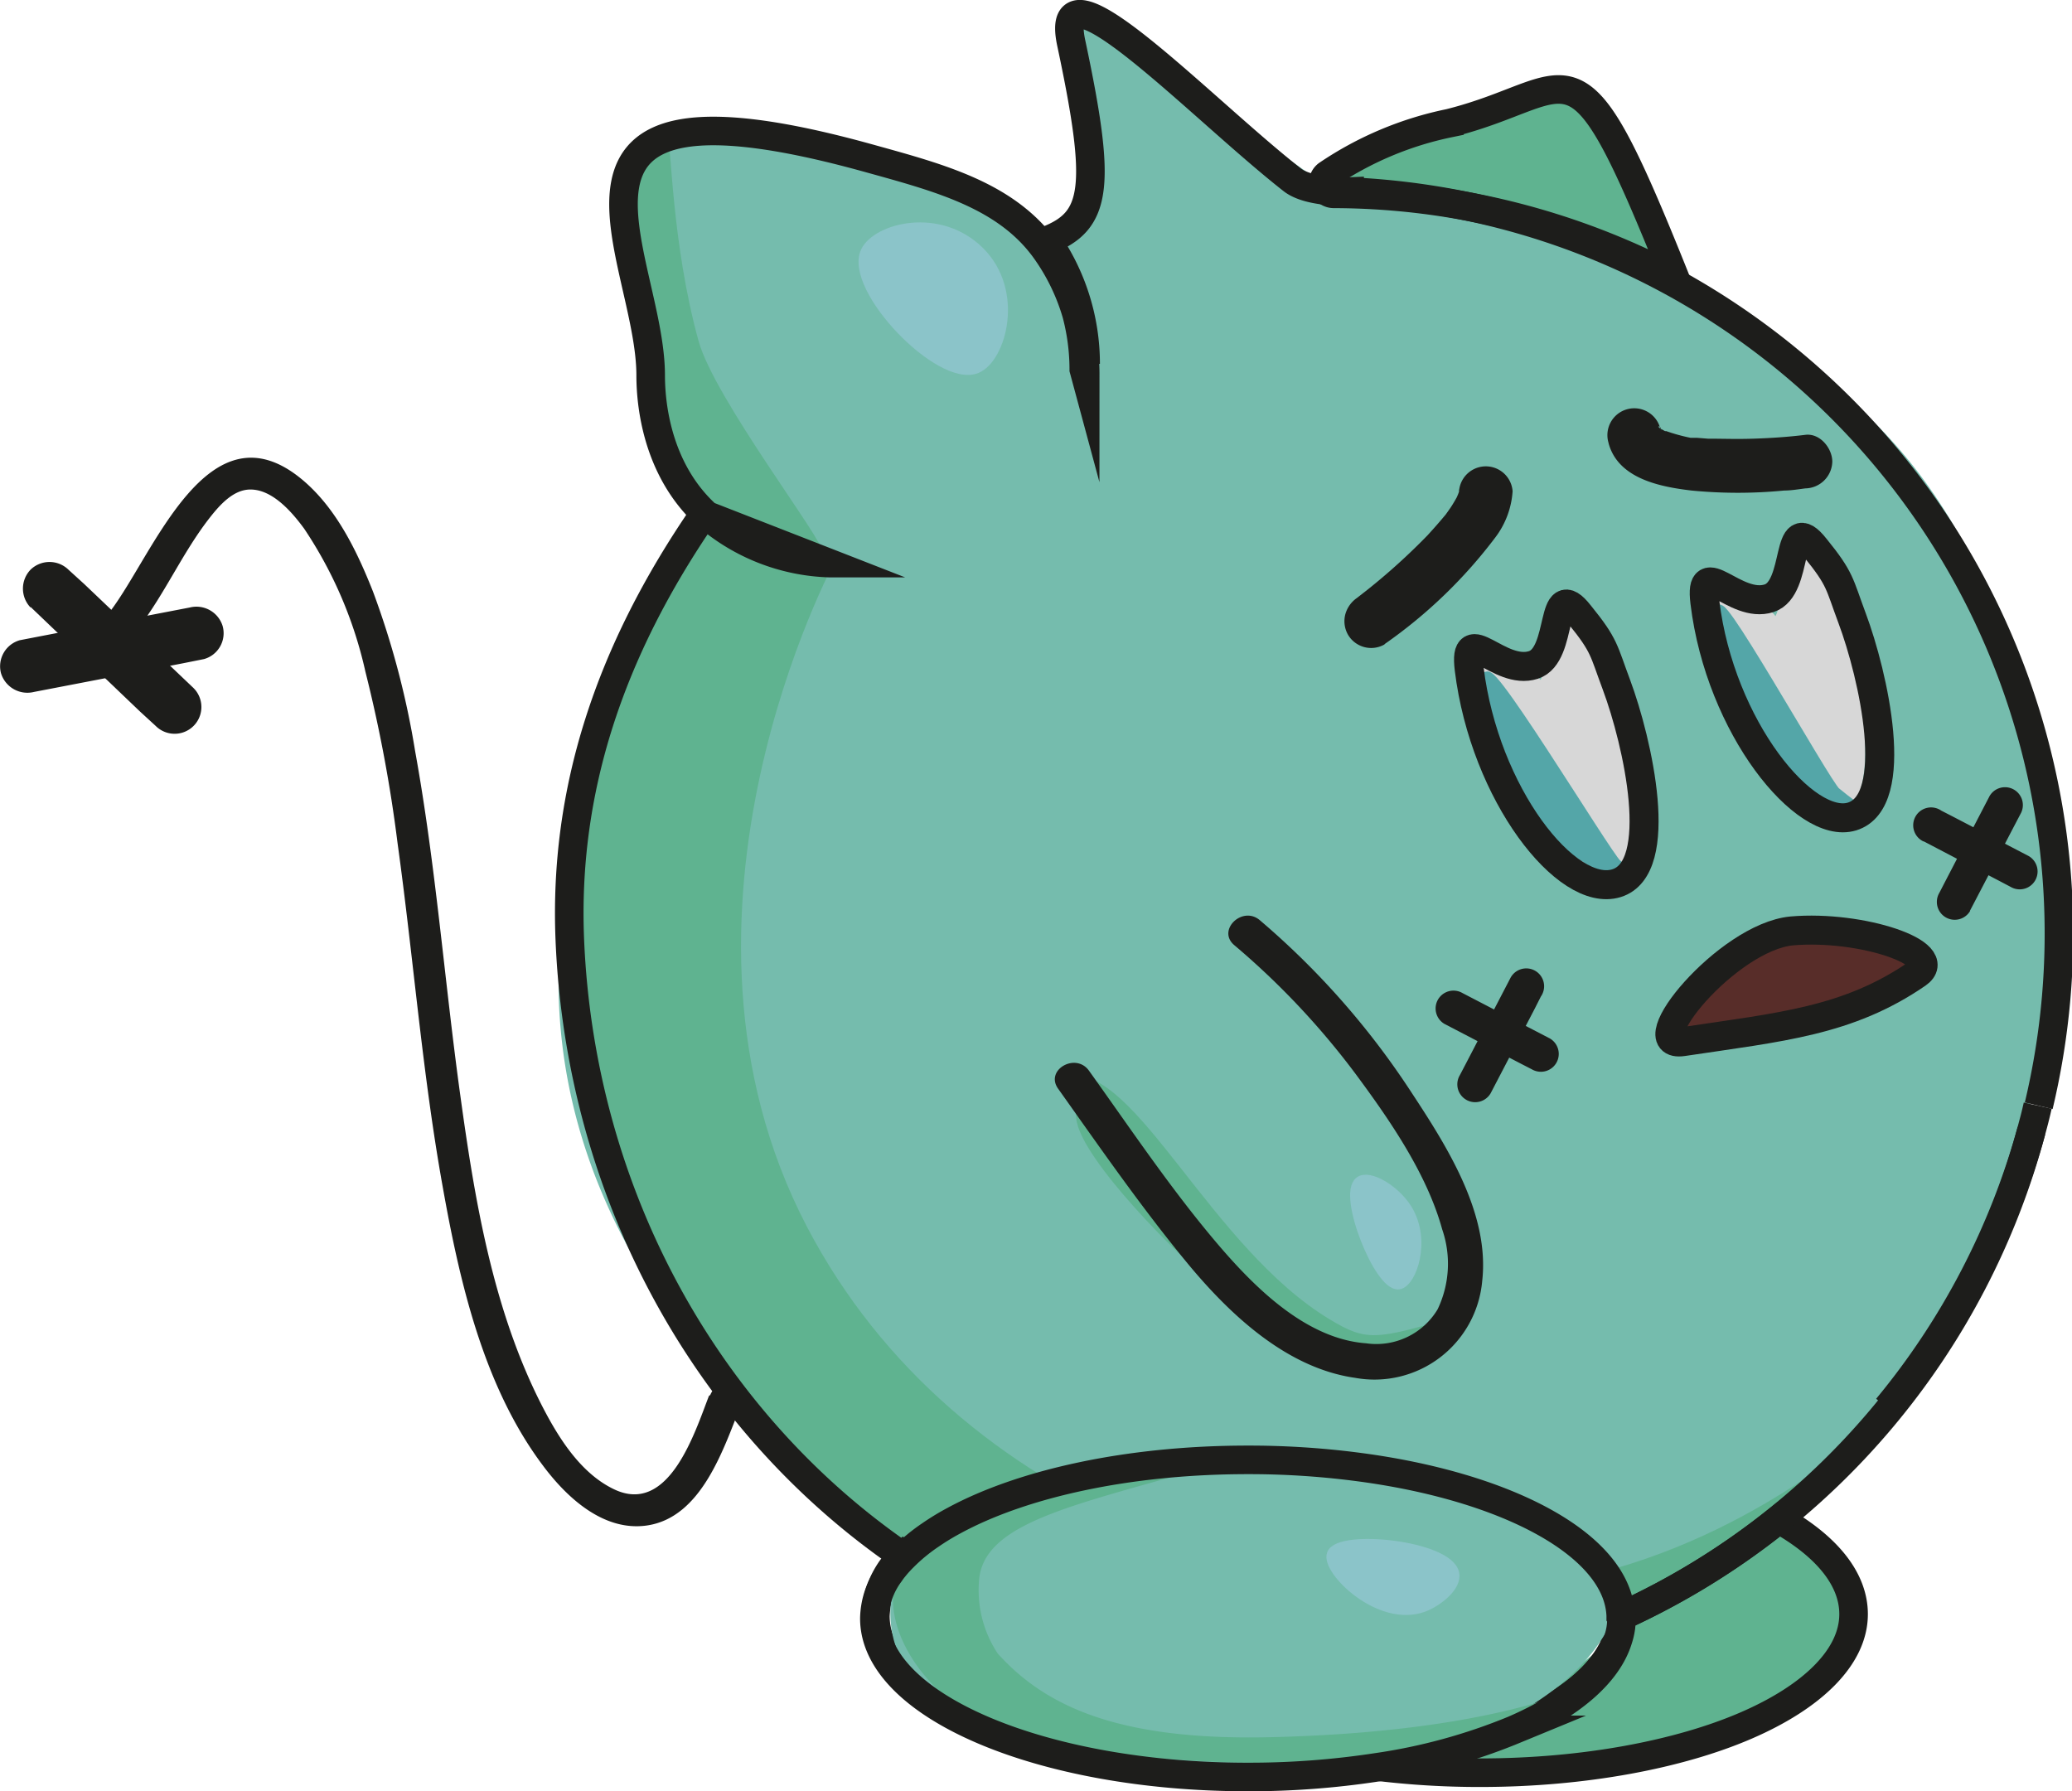 <svg xmlns="http://www.w3.org/2000/svg" viewBox="0 0 145.05 125.4"><defs><style>.cls-1{fill:#75bcad;stroke:#75bcad;}.cls-1,.cls-2,.cls-4,.cls-5,.cls-6,.cls-7,.cls-8,.cls-9{stroke-miterlimit:10;}.cls-1,.cls-2{stroke-width:0.75px;}.cls-2{fill:#5fb390;stroke:#5fb390;}.cls-3{fill:#1d1d1b;}.cls-4{fill:#8bc4c9;stroke:#8bc4c9;}.cls-4,.cls-5,.cls-6,.cls-7{stroke-width:0.75px;}.cls-5{fill:#d7d7d7;stroke:#d7d7d7;}.cls-6{fill:#582d29;stroke:#582d29;}.cls-7{fill:#54a6a8;stroke:#54a6a8;}.cls-8,.cls-9{fill:none;stroke:#1d1d1b;}.cls-8{stroke-width:2px;}.cls-9{stroke-width:2.03px;}</style></defs><g id="Capa_9" data-name="Capa 9"><path class="cls-1" d="M55.75,37.12A13.8,13.8,0,0,1,45.49,24.93c-.43-5.37-3.17-12,1.61-14.46,7.43-3.8,20.37,3.17,21.42,4,1.46,1.17,4.55,3.63,5,7.36C74.51,29.23,64.92,39.23,55.75,37.12Z"/><path class="cls-1" d="M75,2.12C86.75,26.86,44.68,16.54,39.68,64.76c-2.53,24.39,19.13,39.14,21.68,41,14.73,10.93,34.16,11.32,53,6.38,14-3.65,19.76-17.59,21.68-20.9a54.57,54.57,0,0,0,6.77-19.55,50.41,50.41,0,0,0-2.32-25.35c-.83-2.26-3.67-13.09-13.94-20.13C102.13,9.47,95.94,15.54,92.2,13,82.46,6.24,73.59-.94,75,2.12Z"/><path class="cls-2" d="M74.68,75.67c4.54-.83,9.77,11.91,18.19,17,2.71,1.64,3.49,1.55,9.2-.19.74-.23-1.23,1.7-3.1,2.22-1.59.44-3.77,3-14.51-5.71-2.42-2-9.39-9.14-8.71-11.22C76,77.06,73.72,75.84,74.68,75.67Z"/><path class="cls-2" d="M93,12.86c-.17-1.28,10.55-5.8,17.65-5.35,2.06.12,6.39,9.51,5.67,10.58s-4.49-1.83-13-3.58C96.42,13.08,93.08,13.69,93,12.86Z"/><path class="cls-2" d="M46.36,9.57c-.28-.16-6,8.59,2.69,24.36,2.14,3.9,7.83,5.31,8.15,4.82S49.68,28.1,48.55,24C46.62,17.05,46.61,9.72,46.36,9.57Z"/><path class="cls-2" d="M50,37C38.64,54.89,38.17,68.55,43.72,83.5c8.82,23.79,33.91,40,64.43,31.41,12.65-3.56,21.13-11.76,21.53-13.1.27-.9-8.83,7.93-22.73,9.63-16.23,2-40.14-5-50.8-25.4-11.52-22.08,2-47,2-47C54.14,38.44,50.67,35.91,50,37Z"/><path class="cls-2" d="M104.1,122c-5.4,3.85,13.23,3.55,24.58-6.9.5-.46,1.48-1-.9-6.45S114.87,114.34,104.1,122Z"/></g><g id="Capa_10" data-name="Capa 10"><path class="cls-3" d="M2.38,48.44l10.4-2,1.5-.3a1.88,1.88,0,0,0,1.31-2.3,1.92,1.92,0,0,0-2.31-1.31l-10.4,2-1.5.29A1.9,1.9,0,0,0,.07,47.13a1.93,1.93,0,0,0,2.31,1.31Z"/><path class="cls-3" d="M2.14,42.49l7.67,7.33,1.09,1a1.87,1.87,0,0,0,2.65-2.65L5.89,40.88l-1.1-1a1.9,1.9,0,0,0-2.65,0,1.91,1.91,0,0,0,0,2.65Z"/><path class="cls-3" d="M96.93,45.09a34.24,34.24,0,0,0,7.76-7.48,6,6,0,0,0,1.2-3.22,1.88,1.88,0,0,0-3.75,0s0,.2,0,.22.12-.56,0-.32c0,0,0,.08,0,.12-.06.23-.33.71,0,.11a11.77,11.77,0,0,1-.58,1l-.38.54.13-.17-.12.15-.27.32c-.33.39-.67.77-1,1.13a44.67,44.67,0,0,1-4.21,3.81l-.73.57c-.28.23.46-.34.17-.12l-.08.06A2.05,2.05,0,0,0,94.18,43a1.91,1.91,0,0,0,.19,1.44,1.88,1.88,0,0,0,2.56.67Z"/><path class="cls-3" d="M104.35,76.54l3.09-5.93.43-.85a1.25,1.25,0,1,0-2.15-1.26l-3.09,5.94-.44.84a1.25,1.25,0,0,0,2.16,1.26Z"/><path class="cls-3" d="M112.6,31c.66,2.51,3.61,3.08,5.81,3.34a33.51,33.51,0,0,0,6.49,0c.5,0,1-.09,1.49-.15a1.92,1.92,0,0,0,1.88-1.87c0-.92-.84-2-1.88-1.88-1.2.15-2.42.23-3.63.27s-2.14,0-3.2,0l-.76-.06-.39,0-.17,0c-.24,0,.5.08.11,0A12.83,12.83,0,0,1,117,30.3l-.36-.12-.13,0c-.28-.09.35.18.17.07l-.53-.3c-.2-.09.35.34.09.07l-.08-.08c-.18-.14.12-.15.14.2,0-.05-.1-.14-.13-.2,0,.1.16.47.07.11a1.88,1.88,0,1,0-3.62,1Z"/><path class="cls-3" d="M101.12,71.68l5.36,2.79.76.39a1.25,1.25,0,0,0,1.26-2.16l-5.35-2.78-.77-.4a1.25,1.25,0,1,0-1.26,2.16Z"/><path class="cls-3" d="M137.9,63.77,141,57.83l.44-.84a1.25,1.25,0,0,0-2.16-1.26l-3.08,5.93-.44.85a1.25,1.25,0,1,0,2.16,1.26Z"/><path class="cls-3" d="M134.67,58.9,140,61.69l.76.4a1.25,1.25,0,0,0,1.26-2.16l-5.36-2.79-.76-.39a1.25,1.25,0,1,0-1.26,2.15Z"/><path class="cls-4" d="M60.62,17.63c-1.17,2.54,5.2,9.18,7.74,8.13,1.69-.7,3-5.34.19-8.13S61.38,16,60.62,17.63Z"/><path class="cls-4" d="M97.91,89.89c.85-.1,1.93-3,.58-5.22-.87-1.4-2.67-2.41-3.29-1.94C94,83.62,96.58,90.06,97.91,89.89Z"/><path class="cls-5" d="M112.81,61.7c3.22-.25.48-15.76-2.32-18.32-1.77-1.62-1.68,6.14-3,4.38-.8-1.09-2.71,0-5.16-1.8C101.92,45.63,107.9,62.09,112.81,61.7Z"/><path class="cls-5" d="M128.85,56.2c3-.23.44-14.5-2.14-16.86-1.63-1.49-1.55,5.66-2.73,4-.74-1-2.5,0-4.76-1.67C118.82,41.41,124.32,56.56,128.85,56.2Z"/><path class="cls-6" d="M118.49,72c3.09.77,9.29-2.33,13.93-3.68,3-.87-1.88-3.65-7.22-2.71S115.49,71.21,118.49,72Z"/><path class="cls-7" d="M120.39,43.22C123.94,55,125.87,55.53,128,55.88c1.78.3,2.42,1.18.49-.41C127.78,54.89,119.33,39.71,120.39,43.22Z"/><path class="cls-7" d="M104.13,47.89c3.55,11.78,6,11.22,7.62,12.67,1.29,1.17,3.35,1.53,1.41-.05C112.46,59.93,103.08,44.39,104.13,47.89Z"/></g><g id="Capa_2" data-name="Capa 2"><g id="Capa_11" data-name="Capa 11"><path class="cls-3" d="M49.63,97.72c-1,2.59-2.8,8.35-6.62,6.55-2.42-1.14-4-3.76-5.14-6C34.5,91.62,33.23,84,32.23,76.73c-1.11-8-1.72-16.16-3.17-24.15a58.92,58.92,0,0,0-2.95-11.17c-1.12-2.83-2.57-5.84-4.95-7.83-6.59-5.5-10.39,5.22-13.45,9.22-.89,1.16,1.08,2.29,2,1.14,1.83-2.39,3.05-5.2,4.89-7.59.7-.9,1.69-2.09,2.94-2.08,1.55,0,2.92,1.6,3.76,2.75a29.48,29.48,0,0,1,4.28,10,99.51,99.51,0,0,1,2.25,12c1.11,8,1.73,16.08,3.15,24,1.18,6.64,2.85,14,7,19.54,1.66,2.24,4.23,4.65,7.26,4.24,3.9-.53,5.43-5.44,6.67-8.54.54-1.35-1.65-1.94-2.19-.6Z"/></g><g id="Capa_1" data-name="Capa 1"><path class="cls-8" d="M129.76,113c0,3-2.88,5.79-7.53,7.8s-11.32,3.3-18.6,3.3a59.34,59.34,0,0,1-7.7-.49,40.18,40.18,0,0,0,10-2.68c4.63-2,7.51-4.74,7.53-7.77a52,52,0,0,0,11.07-6.8C127.83,108.21,129.76,110.51,129.76,113Z"/><path class="cls-8" d="M113.5,113.16c0,3-2.9,5.77-7.53,7.77a40.18,40.18,0,0,1-10,2.68,56.87,56.87,0,0,1-8.56.62c-14.43,0-26.13-5-26.13-11.1a6.16,6.16,0,0,1,2-4.29,50.32,50.32,0,0,0,15.17,7.09,50.87,50.87,0,0,0,13.64,1.84A51.79,51.79,0,0,0,113.5,113.16Z"/><path class="cls-3" d="M86.41,66.17a54.44,54.44,0,0,1,8.48,9c2.4,3.24,5,7,6.07,10.89a7.39,7.39,0,0,1-.32,5.6,5,5,0,0,1-5,2.38c-4.13-.3-7.67-3.78-10.22-6.74-3.33-3.88-6.21-8.19-9.19-12.35-.93-1.29-3.09-.05-2.16,1.26,3,4.22,6,8.56,9.31,12.53,2.93,3.48,6.82,7.06,11.5,7.72a7.57,7.57,0,0,0,8.88-6.77c.54-4.71-2.45-9.41-4.93-13.18A55.83,55.83,0,0,0,88.17,64.4c-1.22-1-3,.73-1.76,1.77Z"/><path class="cls-8" d="M93.37,13.57a51.58,51.58,0,0,1,23.91,5.94c-7.23-18.06-6.72-13.16-15.81-10.89a23.76,23.76,0,0,0-8.56,3.61A.75.75,0,0,0,93.37,13.57Z"/><path class="cls-9" d="M113.16,47.94c1.49,4,3.48,12.82,0,13.89s-9.23-6.23-10.31-15c-.42-3.42,2.09.5,4.5-.28,2.16-.7,1.1-6.24,3.23-3.52C112.36,45.22,112.25,45.52,113.16,47.94Z"/><path class="cls-9" d="M129.65,43.26c1.5,4,3.49,12.83,0,13.9-3.28,1-9.23-6.23-10.3-15-.42-3.42,2.09.5,4.5-.28,2.15-.7,1.09-6.24,3.23-3.52C128.86,40.55,128.75,40.85,129.65,43.26Z"/><path class="cls-9" d="M134.21,68.17c2.06-1.42-3.92-3.42-8.78-3-4.51.43-10.94,8.26-7.61,7.75C124.63,71.9,129.37,71.5,134.21,68.17Z"/><path class="cls-8" d="M73.29,16.83C76.8,15.47,77.14,13.12,75,3.05c-1.45-6.63,9,4.47,15.48,9.55,1.2.93,4,.81,4,.81a52,52,0,0,1,48.24,64"/><path class="cls-8" d="M132.11,98.56a52.08,52.08,0,0,0,10.1-19.41"/><path class="cls-8" d="M142.65,77.4c-.13.59-.28,1.17-.44,1.75a52.12,52.12,0,0,1-28.71,34"/><path class="cls-8" d="M63.28,109C49.61,99.67,40.64,83.78,39.89,65.79,39.46,55.41,42.62,45.67,49.28,36l.21.08,8.56,3.34a13.79,13.79,0,0,1-8.56-3.34c-3.31-3-3.94-7.34-3.94-9.81,0-8.4-9.83-22.14,15.21-15.21,5,1.39,9.78,2.61,12.53,6.58A14.83,14.83,0,0,1,75.37,22a15.17,15.17,0,0,1,.6,4.23l-.1-.37a15.3,15.3,0,0,0-2.68-8.63l.29-.11A15.1,15.1,0,0,1,76,25.47"/></g><g id="Capa_4" data-name="Capa 4"><path class="cls-1" d="M62.78,111.92c2.42-10.56,38.52-11,45.68-4.84,2.91,2.52,4.43,5.51,3.87,6.58C105.82,126.34,70.62,128.32,64,117A7,7,0,0,1,62.78,111.92Z"/><path class="cls-2" d="M83.6,102.55c-3.4-.88-20.72,4.19-20.72,9.36,0,4.13,4.65,9,10.64,9.89,25.06,3.87,36.75-2.51,36.68-3,0-.28-5.68,2.83-21.29,3.19-10.83.25-16-2.26-19.36-6a8.39,8.39,0,0,1-1.35-5.71C68.85,106.25,75,105.05,83.6,102.55Z"/><path class="cls-4" d="M93.26,108.8c-.41,1.09,3.32,4.81,6.39,3.67,1-.38,2.32-1.44,2.13-2.32C101.35,108.2,93.77,107.44,93.26,108.8Z"/><path class="cls-8" d="M113.51,113.3a4.53,4.53,0,0,1-.23,1.45c-.75,2.46-3.4,4.66-7.3,6.35a40.25,40.25,0,0,1-9.64,2.63,59.1,59.1,0,0,1-9,.67c-14.43,0-26.13-5-26.13-11.1a5.46,5.46,0,0,1,1.06-3.13c.1-.14.2-.29.32-.43a8.45,8.45,0,0,1,.65-.72,12.56,12.56,0,0,1,1.89-1.56,17,17,0,0,1,1.64-1c4.78-2.6,12.22-4.26,20.57-4.26a58.65,58.65,0,0,1,7.53.47c10.62,1.35,18.39,5.5,18.59,10.43v.08A.49.49,0,0,1,113.51,113.3Z"/></g></g></svg>